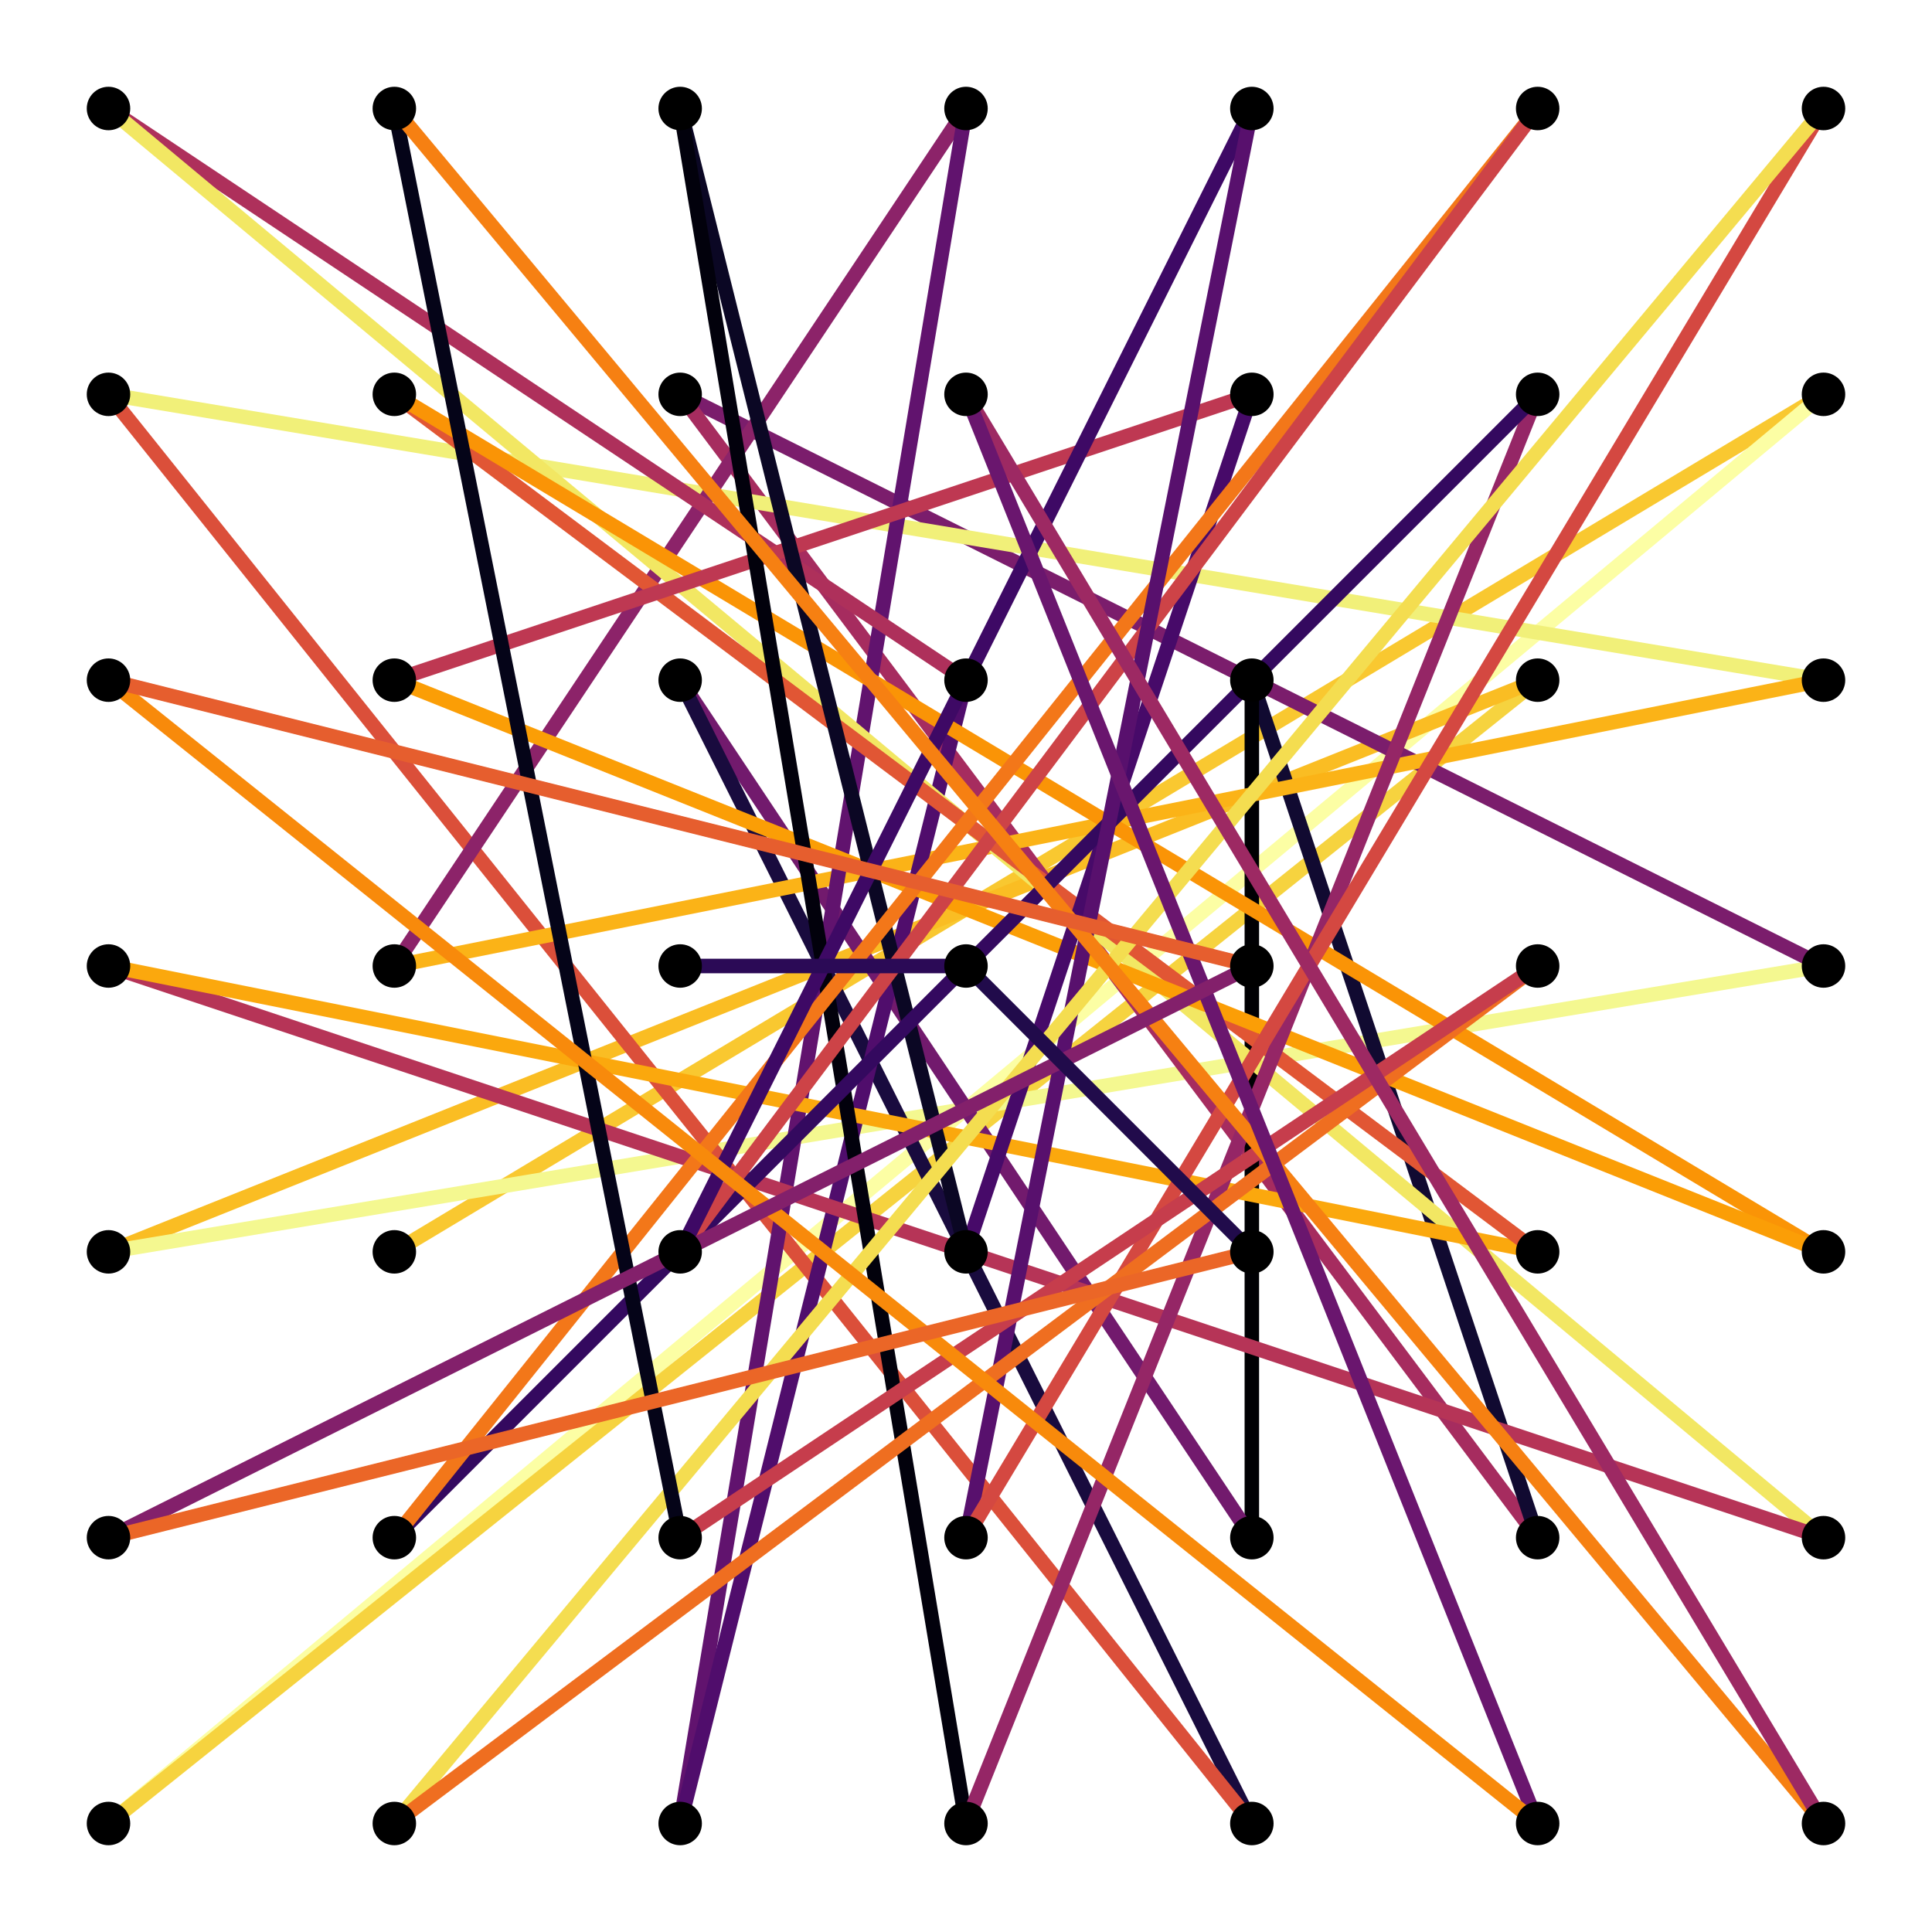 <?xml version="1.0" encoding="utf-8"?>
<svg xmlns="http://www.w3.org/2000/svg" xmlns:xlink="http://www.w3.org/1999/xlink" width="400" height="400" viewBox="0 0 1600 1600">
<rect x="0" y="0" width="1600" height="1600" fill="#333333" stroke="none"/>
<defs>
  <clipPath id="clip270">
    <rect x="0" y="0" width="1600" height="1600"/>
  </clipPath>
</defs>
<path clip-path="url(#clip270)" d="
M0 1600 L1600 1600 L1600 0 L0 0  Z
  " fill="#ffffff" fill-rule="evenodd" fill-opacity="1"/>
<defs>
  <clipPath id="clip271">
    <rect x="320" y="160" width="1121" height="1121"/>
  </clipPath>
</defs>
<path clip-path="url(#clip270)" d="
M47.244 1552.76 L1552.76 1552.76 L1552.76 47.244 L47.244 47.244  Z
  " fill="#ffffff" fill-rule="evenodd" fill-opacity="1"/>
<defs>
  <clipPath id="clip272">
    <rect x="47" y="47" width="1507" height="1507"/>
  </clipPath>
</defs>
<polyline clip-path="url(#clip272)" style="stroke:#f9c830; stroke-linecap:butt; stroke-linejoin:round; stroke-width:12; stroke-opacity:1; fill:none" points="
  326.569,1036.72 1510.15,326.569 
  "/>
<polyline clip-path="url(#clip272)" style="stroke:#fcfea4; stroke-linecap:butt; stroke-linejoin:round; stroke-width:12; stroke-opacity:1; fill:none" points="
  1510.15,326.569 89.853,1510.15 
  "/>
<polyline clip-path="url(#clip272)" style="stroke:#f6d33f; stroke-linecap:butt; stroke-linejoin:round; stroke-width:12; stroke-opacity:1; fill:none" points="
  89.853,1510.15 1273.43,563.284 
  "/>
<polyline clip-path="url(#clip272)" style="stroke:#fabd23; stroke-linecap:butt; stroke-linejoin:round; stroke-width:12; stroke-opacity:1; fill:none" points="
  1273.43,563.284 89.853,1036.72 
  "/>
<polyline clip-path="url(#clip272)" style="stroke:#f4f890; stroke-linecap:butt; stroke-linejoin:round; stroke-width:12; stroke-opacity:1; fill:none" points="
  89.853,1036.72 1510.15,800 
  "/>
<polyline clip-path="url(#clip272)" style="stroke:#7b1d6c; stroke-linecap:butt; stroke-linejoin:round; stroke-width:12; stroke-opacity:1; fill:none" points="
  1510.15,800 563.284,326.569 
  "/>
<polyline clip-path="url(#clip272)" style="stroke:#a62c5f; stroke-linecap:butt; stroke-linejoin:round; stroke-width:12; stroke-opacity:1; fill:none" points="
  563.284,326.569 1273.43,1273.43 
  "/>
<polyline clip-path="url(#clip272)" style="stroke:#110a31; stroke-linecap:butt; stroke-linejoin:round; stroke-width:12; stroke-opacity:1; fill:none" points="
  1273.43,1273.43 1036.72,563.284 
  "/>
<polyline clip-path="url(#clip272)" style="stroke:#000003; stroke-linecap:butt; stroke-linejoin:round; stroke-width:12; stroke-opacity:1; fill:none" points="
  1036.72,563.284 1036.72,1273.43 
  "/>
<polyline clip-path="url(#clip272)" style="stroke:#721a6d; stroke-linecap:butt; stroke-linejoin:round; stroke-width:12; stroke-opacity:1; fill:none" points="
  1036.72,1273.43 563.284,563.284 
  "/>
<polyline clip-path="url(#clip272)" style="stroke:#190b3e; stroke-linecap:butt; stroke-linejoin:round; stroke-width:12; stroke-opacity:1; fill:none" points="
  563.284,563.284 1036.72,1510.15 
  "/>
<polyline clip-path="url(#clip272)" style="stroke:#db4f3a; stroke-linecap:butt; stroke-linejoin:round; stroke-width:12; stroke-opacity:1; fill:none" points="
  1036.72,1510.15 89.853,326.569 
  "/>
<polyline clip-path="url(#clip272)" style="stroke:#f1f079; stroke-linecap:butt; stroke-linejoin:round; stroke-width:12; stroke-opacity:1; fill:none" points="
  89.853,326.569 1510.15,563.284 
  "/>
<polyline clip-path="url(#clip272)" style="stroke:#fbb317; stroke-linecap:butt; stroke-linejoin:round; stroke-width:12; stroke-opacity:1; fill:none" points="
  1510.15,563.284 326.569,800 
  "/>
<polyline clip-path="url(#clip272)" style="stroke:#8c2369; stroke-linecap:butt; stroke-linejoin:round; stroke-width:12; stroke-opacity:1; fill:none" points="
  326.569,800 800,89.853 
  "/>
<polyline clip-path="url(#clip272)" style="stroke:#61136e; stroke-linecap:butt; stroke-linejoin:round; stroke-width:12; stroke-opacity:1; fill:none" points="
  800,89.853 563.284,1510.15 
  "/>
<polyline clip-path="url(#clip272)" style="stroke:#500d6c; stroke-linecap:butt; stroke-linejoin:round; stroke-width:12; stroke-opacity:1; fill:none" points="
  563.284,1510.15 800,563.284 
  "/>
<polyline clip-path="url(#clip272)" style="stroke:#ae305b; stroke-linecap:butt; stroke-linejoin:round; stroke-width:12; stroke-opacity:1; fill:none" points="
  800,563.284 89.853,89.853 
  "/>
<polyline clip-path="url(#clip272)" style="stroke:#f2e763; stroke-linecap:butt; stroke-linejoin:round; stroke-width:12; stroke-opacity:1; fill:none" points="
  89.853,89.853 1510.15,1273.43 
  "/>
<polyline clip-path="url(#clip272)" style="stroke:#b63457; stroke-linecap:butt; stroke-linejoin:round; stroke-width:12; stroke-opacity:1; fill:none" points="
  1510.15,1273.43 89.853,800 
  "/>
<polyline clip-path="url(#clip272)" style="stroke:#fba80d; stroke-linecap:butt; stroke-linejoin:round; stroke-width:12; stroke-opacity:1; fill:none" points="
  89.853,800 1273.43,1036.72 
  "/>
<polyline clip-path="url(#clip272)" style="stroke:#e15634; stroke-linecap:butt; stroke-linejoin:round; stroke-width:12; stroke-opacity:1; fill:none" points="
  1273.43,1036.72 326.569,326.569 
  "/>
<polyline clip-path="url(#clip272)" style="stroke:#fa9406; stroke-linecap:butt; stroke-linejoin:round; stroke-width:12; stroke-opacity:1; fill:none" points="
  326.569,326.569 1510.15,1036.72 
  "/>
<polyline clip-path="url(#clip272)" style="stroke:#fb9e06; stroke-linecap:butt; stroke-linejoin:round; stroke-width:12; stroke-opacity:1; fill:none" points="
  1510.15,1036.72 326.569,563.284 
  "/>
<polyline clip-path="url(#clip272)" style="stroke:#be3852; stroke-linecap:butt; stroke-linejoin:round; stroke-width:12; stroke-opacity:1; fill:none" points="
  326.569,563.284 1036.72,326.569 
  "/>
<polyline clip-path="url(#clip272)" style="stroke:#470a69; stroke-linecap:butt; stroke-linejoin:round; stroke-width:12; stroke-opacity:1; fill:none" points="
  1036.72,326.569 800,1036.72 
  "/>
<polyline clip-path="url(#clip272)" style="stroke:#0b0724; stroke-linecap:butt; stroke-linejoin:round; stroke-width:12; stroke-opacity:1; fill:none" points="
  800,1036.72 563.284,89.853 
  "/>
<polyline clip-path="url(#clip272)" style="stroke:#02010c; stroke-linecap:butt; stroke-linejoin:round; stroke-width:12; stroke-opacity:1; fill:none" points="
  563.284,89.853 800,1510.15 
  "/>
<polyline clip-path="url(#clip272)" style="stroke:#952666; stroke-linecap:butt; stroke-linejoin:round; stroke-width:12; stroke-opacity:1; fill:none" points="
  800,1510.15 1273.43,326.569 
  "/>
<polyline clip-path="url(#clip272)" style="stroke:#34095f; stroke-linecap:butt; stroke-linejoin:round; stroke-width:12; stroke-opacity:1; fill:none" points="
  1273.43,326.569 326.569,1273.43 
  "/>
<polyline clip-path="url(#clip272)" style="stroke:#f37719; stroke-linecap:butt; stroke-linejoin:round; stroke-width:12; stroke-opacity:1; fill:none" points="
  326.569,1273.43 1273.43,89.853 
  "/>
<polyline clip-path="url(#clip272)" style="stroke:#cd4347; stroke-linecap:butt; stroke-linejoin:round; stroke-width:12; stroke-opacity:1; fill:none" points="
  1273.43,89.853 563.284,1036.72 
  "/>
<polyline clip-path="url(#clip272)" style="stroke:#3e0965; stroke-linecap:butt; stroke-linejoin:round; stroke-width:12; stroke-opacity:1; fill:none" points="
  563.284,1036.72 1036.72,89.853 
  "/>
<polyline clip-path="url(#clip272)" style="stroke:#58106d; stroke-linecap:butt; stroke-linejoin:round; stroke-width:12; stroke-opacity:1; fill:none" points="
  1036.72,89.853 800,1273.43 
  "/>
<polyline clip-path="url(#clip272)" style="stroke:#d44841; stroke-linecap:butt; stroke-linejoin:round; stroke-width:12; stroke-opacity:1; fill:none" points="
  800,1273.43 1510.15,89.853 
  "/>
<polyline clip-path="url(#clip272)" style="stroke:#f4dd50; stroke-linecap:butt; stroke-linejoin:round; stroke-width:12; stroke-opacity:1; fill:none" points="
  1510.15,89.853 326.569,1510.15 
  "/>
<polyline clip-path="url(#clip272)" style="stroke:#ef6e20; stroke-linecap:butt; stroke-linejoin:round; stroke-width:12; stroke-opacity:1; fill:none" points="
  326.569,1510.15 1273.43,800 
  "/>
<polyline clip-path="url(#clip272)" style="stroke:#c63d4c; stroke-linecap:butt; stroke-linejoin:round; stroke-width:12; stroke-opacity:1; fill:none" points="
  1273.43,800 563.284,1273.43 
  "/>
<polyline clip-path="url(#clip272)" style="stroke:#050418; stroke-linecap:butt; stroke-linejoin:round; stroke-width:12; stroke-opacity:1; fill:none" points="
  563.284,1273.43 326.569,89.853 
  "/>
<polyline clip-path="url(#clip272)" style="stroke:#f68012; stroke-linecap:butt; stroke-linejoin:round; stroke-width:12; stroke-opacity:1; fill:none" points="
  326.569,89.853 1510.15,1510.15 
  "/>
<polyline clip-path="url(#clip272)" style="stroke:#9d2963; stroke-linecap:butt; stroke-linejoin:round; stroke-width:12; stroke-opacity:1; fill:none" points="
  1510.15,1510.15 800,326.569 
  "/>
<polyline clip-path="url(#clip272)" style="stroke:#6a166e; stroke-linecap:butt; stroke-linejoin:round; stroke-width:12; stroke-opacity:1; fill:none" points="
  800,326.569 1273.43,1510.15 
  "/>
<polyline clip-path="url(#clip272)" style="stroke:#f88a0b; stroke-linecap:butt; stroke-linejoin:round; stroke-width:12; stroke-opacity:1; fill:none" points="
  1273.43,1510.15 89.853,563.284 
  "/>
<polyline clip-path="url(#clip272)" style="stroke:#e65e2e; stroke-linecap:butt; stroke-linejoin:round; stroke-width:12; stroke-opacity:1; fill:none" points="
  89.853,563.284 1036.72,800 
  "/>
<polyline clip-path="url(#clip272)" style="stroke:#83206b; stroke-linecap:butt; stroke-linejoin:round; stroke-width:12; stroke-opacity:1; fill:none" points="
  1036.72,800 89.853,1273.43 
  "/>
<polyline clip-path="url(#clip272)" style="stroke:#eb6627; stroke-linecap:butt; stroke-linejoin:round; stroke-width:12; stroke-opacity:1; fill:none" points="
  89.853,1273.43 1036.72,1036.72 
  "/>
<polyline clip-path="url(#clip272)" style="stroke:#210b4b; stroke-linecap:butt; stroke-linejoin:round; stroke-width:12; stroke-opacity:1; fill:none" points="
  1036.72,1036.72 800,800 
  "/>
<polyline clip-path="url(#clip272)" style="stroke:#2b0a56; stroke-linecap:butt; stroke-linejoin:round; stroke-width:12; stroke-opacity:1; fill:none" points="
  800,800 563.284,800 
  "/>
<circle clip-path="url(#clip272)" cx="89.853" cy="1510.15" r="18" fill="#000000" fill-rule="evenodd" fill-opacity="1" stroke="none"/>
<circle clip-path="url(#clip272)" cx="89.853" cy="1273.43" r="18" fill="#000000" fill-rule="evenodd" fill-opacity="1" stroke="none"/>
<circle clip-path="url(#clip272)" cx="89.853" cy="1036.72" r="18" fill="#000000" fill-rule="evenodd" fill-opacity="1" stroke="none"/>
<circle clip-path="url(#clip272)" cx="89.853" cy="800" r="18" fill="#000000" fill-rule="evenodd" fill-opacity="1" stroke="none"/>
<circle clip-path="url(#clip272)" cx="89.853" cy="563.284" r="18" fill="#000000" fill-rule="evenodd" fill-opacity="1" stroke="none"/>
<circle clip-path="url(#clip272)" cx="89.853" cy="326.569" r="18" fill="#000000" fill-rule="evenodd" fill-opacity="1" stroke="none"/>
<circle clip-path="url(#clip272)" cx="89.853" cy="89.853" r="18" fill="#000000" fill-rule="evenodd" fill-opacity="1" stroke="none"/>
<circle clip-path="url(#clip272)" cx="326.569" cy="1510.15" r="18" fill="#000000" fill-rule="evenodd" fill-opacity="1" stroke="none"/>
<circle clip-path="url(#clip272)" cx="326.569" cy="1273.43" r="18" fill="#000000" fill-rule="evenodd" fill-opacity="1" stroke="none"/>
<circle clip-path="url(#clip272)" cx="326.569" cy="1036.72" r="18" fill="#000000" fill-rule="evenodd" fill-opacity="1" stroke="none"/>
<circle clip-path="url(#clip272)" cx="326.569" cy="800" r="18" fill="#000000" fill-rule="evenodd" fill-opacity="1" stroke="none"/>
<circle clip-path="url(#clip272)" cx="326.569" cy="563.284" r="18" fill="#000000" fill-rule="evenodd" fill-opacity="1" stroke="none"/>
<circle clip-path="url(#clip272)" cx="326.569" cy="326.569" r="18" fill="#000000" fill-rule="evenodd" fill-opacity="1" stroke="none"/>
<circle clip-path="url(#clip272)" cx="326.569" cy="89.853" r="18" fill="#000000" fill-rule="evenodd" fill-opacity="1" stroke="none"/>
<circle clip-path="url(#clip272)" cx="563.284" cy="1510.15" r="18" fill="#000000" fill-rule="evenodd" fill-opacity="1" stroke="none"/>
<circle clip-path="url(#clip272)" cx="563.284" cy="1273.43" r="18" fill="#000000" fill-rule="evenodd" fill-opacity="1" stroke="none"/>
<circle clip-path="url(#clip272)" cx="563.284" cy="1036.72" r="18" fill="#000000" fill-rule="evenodd" fill-opacity="1" stroke="none"/>
<circle clip-path="url(#clip272)" cx="563.284" cy="800" r="18" fill="#000000" fill-rule="evenodd" fill-opacity="1" stroke="none"/>
<circle clip-path="url(#clip272)" cx="563.284" cy="563.284" r="18" fill="#000000" fill-rule="evenodd" fill-opacity="1" stroke="none"/>
<circle clip-path="url(#clip272)" cx="563.284" cy="326.569" r="18" fill="#000000" fill-rule="evenodd" fill-opacity="1" stroke="none"/>
<circle clip-path="url(#clip272)" cx="563.284" cy="89.853" r="18" fill="#000000" fill-rule="evenodd" fill-opacity="1" stroke="none"/>
<circle clip-path="url(#clip272)" cx="800" cy="1510.15" r="18" fill="#000000" fill-rule="evenodd" fill-opacity="1" stroke="none"/>
<circle clip-path="url(#clip272)" cx="800" cy="1273.43" r="18" fill="#000000" fill-rule="evenodd" fill-opacity="1" stroke="none"/>
<circle clip-path="url(#clip272)" cx="800" cy="1036.72" r="18" fill="#000000" fill-rule="evenodd" fill-opacity="1" stroke="none"/>
<circle clip-path="url(#clip272)" cx="800" cy="800" r="18" fill="#000000" fill-rule="evenodd" fill-opacity="1" stroke="none"/>
<circle clip-path="url(#clip272)" cx="800" cy="563.284" r="18" fill="#000000" fill-rule="evenodd" fill-opacity="1" stroke="none"/>
<circle clip-path="url(#clip272)" cx="800" cy="326.569" r="18" fill="#000000" fill-rule="evenodd" fill-opacity="1" stroke="none"/>
<circle clip-path="url(#clip272)" cx="800" cy="89.853" r="18" fill="#000000" fill-rule="evenodd" fill-opacity="1" stroke="none"/>
<circle clip-path="url(#clip272)" cx="1036.72" cy="1510.15" r="18" fill="#000000" fill-rule="evenodd" fill-opacity="1" stroke="none"/>
<circle clip-path="url(#clip272)" cx="1036.72" cy="1273.43" r="18" fill="#000000" fill-rule="evenodd" fill-opacity="1" stroke="none"/>
<circle clip-path="url(#clip272)" cx="1036.72" cy="1036.72" r="18" fill="#000000" fill-rule="evenodd" fill-opacity="1" stroke="none"/>
<circle clip-path="url(#clip272)" cx="1036.72" cy="800" r="18" fill="#000000" fill-rule="evenodd" fill-opacity="1" stroke="none"/>
<circle clip-path="url(#clip272)" cx="1036.72" cy="563.284" r="18" fill="#000000" fill-rule="evenodd" fill-opacity="1" stroke="none"/>
<circle clip-path="url(#clip272)" cx="1036.72" cy="326.569" r="18" fill="#000000" fill-rule="evenodd" fill-opacity="1" stroke="none"/>
<circle clip-path="url(#clip272)" cx="1036.72" cy="89.853" r="18" fill="#000000" fill-rule="evenodd" fill-opacity="1" stroke="none"/>
<circle clip-path="url(#clip272)" cx="1273.43" cy="1510.15" r="18" fill="#000000" fill-rule="evenodd" fill-opacity="1" stroke="none"/>
<circle clip-path="url(#clip272)" cx="1273.43" cy="1273.43" r="18" fill="#000000" fill-rule="evenodd" fill-opacity="1" stroke="none"/>
<circle clip-path="url(#clip272)" cx="1273.43" cy="1036.72" r="18" fill="#000000" fill-rule="evenodd" fill-opacity="1" stroke="none"/>
<circle clip-path="url(#clip272)" cx="1273.43" cy="800" r="18" fill="#000000" fill-rule="evenodd" fill-opacity="1" stroke="none"/>
<circle clip-path="url(#clip272)" cx="1273.43" cy="563.284" r="18" fill="#000000" fill-rule="evenodd" fill-opacity="1" stroke="none"/>
<circle clip-path="url(#clip272)" cx="1273.43" cy="326.569" r="18" fill="#000000" fill-rule="evenodd" fill-opacity="1" stroke="none"/>
<circle clip-path="url(#clip272)" cx="1273.43" cy="89.853" r="18" fill="#000000" fill-rule="evenodd" fill-opacity="1" stroke="none"/>
<circle clip-path="url(#clip272)" cx="1510.15" cy="1510.15" r="18" fill="#000000" fill-rule="evenodd" fill-opacity="1" stroke="none"/>
<circle clip-path="url(#clip272)" cx="1510.15" cy="1273.43" r="18" fill="#000000" fill-rule="evenodd" fill-opacity="1" stroke="none"/>
<circle clip-path="url(#clip272)" cx="1510.15" cy="1036.72" r="18" fill="#000000" fill-rule="evenodd" fill-opacity="1" stroke="none"/>
<circle clip-path="url(#clip272)" cx="1510.15" cy="800" r="18" fill="#000000" fill-rule="evenodd" fill-opacity="1" stroke="none"/>
<circle clip-path="url(#clip272)" cx="1510.15" cy="563.284" r="18" fill="#000000" fill-rule="evenodd" fill-opacity="1" stroke="none"/>
<circle clip-path="url(#clip272)" cx="1510.15" cy="326.569" r="18" fill="#000000" fill-rule="evenodd" fill-opacity="1" stroke="none"/>
<circle clip-path="url(#clip272)" cx="1510.15" cy="89.853" r="18" fill="#000000" fill-rule="evenodd" fill-opacity="1" stroke="none"/>
</svg>
